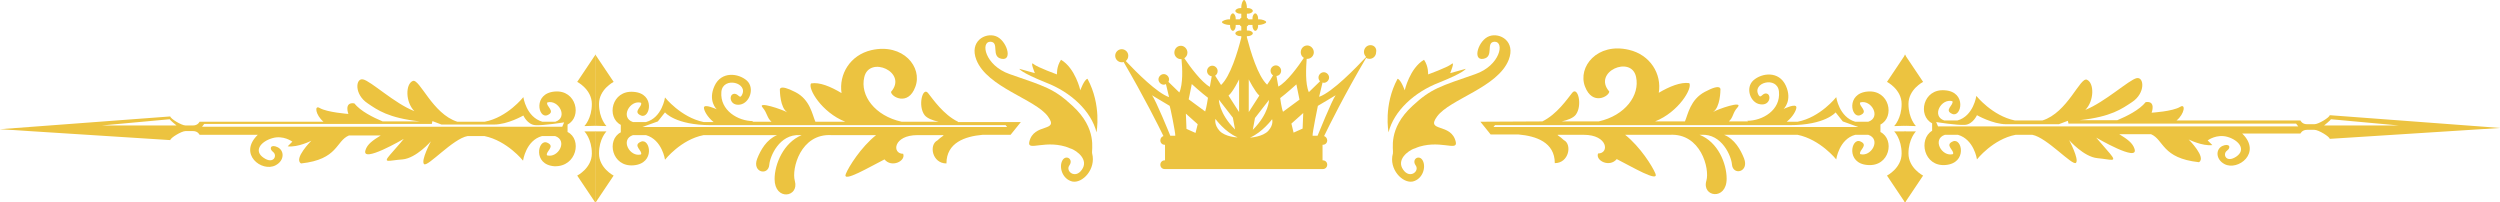 <?xml version="1.0" encoding="utf-8"?>
<!-- Generator: Adobe Illustrator 19.2.1, SVG Export Plug-In . SVG Version: 6.00 Build 0)  -->
<svg version="1.1" id="_x32_" xmlns="http://www.w3.org/2000/svg" xmlns:xlink="http://www.w3.org/1999/xlink" x="0px" y="0px"
	 viewBox="0 0 803 65" style="enable-background:new 0 0 803 65;" xml:space="preserve">
<style type="text/css">
	.st0{fill:#ECC340;}
</style>
<g>
	<g>
		<path class="st0" d="M350.8,49.3c-0.3-1.1,1.8-7.9-6.3-15.3c-6-5.6-9-6.3-20.2-10.2c-8-2.8-9.4-10.4-6.2-10.4
			c3.1,0.1,0,4.9,3.7,5.5c3.6,0.6,1.5-6.1-2-7.3c-3.4-1.2-8.5,1.7-6.2,7.6c3.5,8.9,18.9,12.6,23,18.2c3.8,5.2-4.6,1.9-6,8.2
			c-0.7,3.2,5.4-1.1,13.1,2c1.4,0.6-2-0.7,0,0c2.5,0.9,6,3.8,3.8,6.9c-2.1,3.1-5.4,0.5-4-1.4c1.4-2-1.2-3.6-2.3-1.5
			c-1.1,2.1,0,5.9,3.2,6.7C347.7,59,352.1,54.3,350.8,49.3z"/>
		<path class="st0" d="M194.8,40.5c0,0-2.4-2.4-2.4-7.1s4.7-7.1,4.7-7.1l-5.9-8.8v22.9L194.8,40.5L194.8,40.5z"/>
		<path class="st0" d="M194.8,42.2c0,0-2.4,2.4-2.4,7.1s4.7,7.1,4.7,7.1l-5.9,8.8v-23H194.8z"/>
		<g>
			<path class="st0" d="M187.7,40.5c0,0,2.4-2.4,2.4-7.1s-4.7-7.1-4.7-7.1l5.9-8.8v22.9L187.7,40.5L187.7,40.5z"/>
			<path class="st0" d="M187.7,42.2c0,0,2.4,2.4,2.4,7.1s-4.7,7.1-4.7,7.1l5.9,8.8v-23H187.7z"/>
		</g>
		<path class="st0" d="M352.2,42.5c0,0,1.7-8.7-2.9-17.2c-1.1,0.3-2.3,3.7-2.3,3.7s-1.6-7.1-6.2-9.8c-1.5,2.2-1.3,4.7-1.3,4.7
			s-6.1-2.2-7.5-3.3c-1.3-1.2,0.4,2.9,0.4,2.9l-5-1.4c0,0,0.3,1.1,8.5,4.4C344,29.6,350.5,35.7,352.2,42.5z"/>
		<path class="st0" d="M182.3,42.4V40c4.7-2.4,2.9-11.2-4.1-10.6c-7.1,0.6-5.3,8.8-2.4,7.6c2.9-1.2-0.6-2.9,0-4.1
			c3.6-1,6.8,4.8,2.6,6.2h-4.2c-5.2-1.5-6.1-7.9-6.1-7.9s-5.1,6.5-12.4,7.9h-8.8c-8-2.5-12.1-13.9-14.3-13.1c-2.4,1-2.4,6.8,0.5,9.7
			c-6.3-2.4-14-9.7-16.5-10.2c-2.4-0.5-2.9,4.8,1.5,7.7c3.1,2.1,6.6,4.7,16.8,5.8h-12c-3.1-1.3-7.1-3.3-9.1-5.8
			c-3.4-0.5-1.9,3.4-1.9,3.4s-6.8-0.5-9.2-1.9c-1.8-1.1-1.4,2.2,1.2,4.4H64.1c0,0-0.5,1.2-2.1,1.2c-0.6,0-1.1,0-2.4,0
			s-4.9-2.2-4.9-2.9l-54.8,4.1L54.7,45c0-0.7,3.6-2.9,4.9-2.9s1.7,0,2.4,0c1.6,0,2.1,1.2,2.1,1.2h18.7c-6.4,6.2,1.3,12.1,5.7,9.8
			c2.9-1.5,2.9-4.7,0.7-5.8c-2.2-1.1-2.9,0.4-1.5,1.5c1.5,1.1,0.2,4.1-3,1.9c-3.3-2.2-1-5.2,2.7-6.3c3.6-1.1,6.5,1.1,6.5,1.1
			s0,0-1.5,1.5c3.3,0.4,7.6-1.8,7.6-1.8s-5.8,5.8-3.3,7.3c12-1.3,11.1-7.2,15.4-9h10.2c-2.6,1.6-4.3,2.8-4.9,4.7
			c-1.5,4.5,12.3-3.6,12.3-3.6s-1.8,2.2-4.4,5.1c-2.5,2.9-0.4,1.8,4,1.5c4.4-0.4,9.1-5.8,9.1-5.8s-3.3,6.2-2.2,7.3s9.3-8.2,14-9h5.4
			c7.3,1.5,12.4,7.9,12.4,7.9s0.9-6.5,6.1-7.9h4.2c4.2,1.4,1,7.2-2.6,6.2c-0.6-1.2,2.9-2.9,0-4.1s-4.7,7.1,2.4,7.6
			C185.3,53.6,187,44.7,182.3,42.4z M32.7,40.3l21.8-2c0.1,0.3,2.2,2,2.2,2H32.7z M180.6,40.7H64.9l0.7-0.9h73.1l0.2-0.9l2.9,1.1
			c0,0,12.5,0,16.9,0s9.4-2.9,9.4-2.9s1.3,2.9,3.8,3.1s9.3-0.9,9.3-0.9L180.6,40.7z"/>
		<path class="st0" d="M307.7,39.1c-4.7-2.3-8-7.2-9.6-9.2c-1.7-2.2-3.4,4.1-1.1,7.1c0.8,1,2.6,1.7,4.5,2.1h-11.9
			c-8.6-1.9-13.4-8.4-12-14.3c1.6-7.1,14.1-1.6,8.6,4.7c0,1.6,5.5,4.7,7.8-1.6c2.4-6.3-3.9-14.1-14.1-11.8
			c-6.9,1.6-10.5,7.8-9.6,13.8c-3.5-2.1-7.1-3.6-9.8-3.1c-1.1,1.6,3.4,9.3,11,12.3h-9.6c-1-2.3-1.7-7.1-6.4-9.5
			c-5.6-2.9-5-0.6-5-0.6s0,5.6,2.4,7.1c-1.5-0.9-10-3.8-7.9-1.5c1.5,1.8,1.3,3.2,2.8,4.5h-6.2c0.2-0.1,0.3-0.2,0.3-0.2
			c-4.8,0-10.7-3.4-10.2-9.4c0.5-5.1,9-2.9,6.5,1.2c-0.7,1.2-1.2-1-2.7-0.5c-1.5,0.5-1,3.9,2.2,3.4c3.1-0.5,4.8-5.3,2.2-7.7
			c-2.7-2.4-8.2-3.1-10.4,1.7s0.7,7.5,0.7,7.5s-4.1-1.9-4.1-0.5c0,0.9,1.1,3,3.1,4.6H226c-7.3-1.5-12.4-7.9-12.4-7.9
			s-0.9,6.5-6.1,7.9h-4.2c-4.2-1.4-1-7.2,2.6-6.2c0.6,1.2-2.9,2.9,0,4.1c2.9,1.2,4.7-7.1-2.4-7.6c-7.1-0.6-8.8,8.2-4.1,10.6v2.4
			c-4.7,2.4-2.9,11.2,4.1,10.6c7.1-0.6,5.3-8.8,2.4-7.6c-2.9,1.2,0.6,2.9,0,4.1c-3.6,1-6.8-4.8-2.6-6.2h4.2c5.2,1.5,6.1,7.9,6.1,7.9
			s5.1-6.5,12.4-7.9h23.6c-3.4,1.4-5.3,4.8-6.4,7.6c-1.7,4.4,3.6,5.6,3.9,1.9c0.2-2.6,3.2-9.9,9.8-9.5h-0.1h0.7
			c-5.8,2.4-8.7,9.3-8.7,14.1c0,7.1,8,5.9,6.5,0.6c-1.1-3.8,1.8-15.3,11.8-14.7H267h14.4c-4.9,3.9-8.8,10.2-9.7,12.4
			c-1.4,3.2,7.8-2.3,12.4-4.6c2.3,2.8,6.9,0.5,6-1.8c-3.7,0-3.2-6,4.6-6h5c0.2,0,0.4,0,0.6,0h2.6c0.6,0.1-0.5,0.4-1.8,1.7
			c-2.8,1.4-1.7,7.4,2.9,7.4c0-6.7,6-8.7,11.6-9.2h9l3.3-4.1h-20.2V39.1z M206.3,40.8l5-1.8l2.3-2.9c0,0,3.3,4.1,14.8,4.1
			c5.3,0,94.6,0,94.6,0l0.5,0.6C323.5,40.8,206.3,40.8,206.3,40.8z"/>
	</g>
	<g>
		<path class="st0" d="M447.4,49.3c0.3-1.1-1.8-7.9,6.3-15.3c6-5.6,9-6.3,20.2-10.2c8-2.8,9.4-10.4,6.2-10.4c-3.1,0.1,0,4.9-3.7,5.5
			c-3.6,0.6-1.5-6.1,2-7.3c3.4-1.2,8.5,1.7,6.2,7.6c-3.5,8.9-18.9,12.6-23,18.2c-3.8,5.2,4.6,1.9,6,8.2c0.7,3.2-5.4-1.1-13.1,2
			c-1.4,0.6,2-0.7,0,0c-2.5,0.9-6,3.8-3.8,6.9c2.1,3.1,5.4,0.5,4-1.4c-1.4-2,1.2-3.6,2.3-1.5c1.1,2.1,0,5.9-3.2,6.7
			C450.5,59,446,54.3,447.4,49.3z"/>
		<path class="st0" d="M608.4,40.5c0,0,2.4-2.4,2.4-7.1s-4.7-7.1-4.7-7.1l5.9-8.8v22.9L608.4,40.5L608.4,40.5z"/>
		<path class="st0" d="M608.4,42.2c0,0,2.4,2.4,2.4,7.1s-4.7,7.1-4.7,7.1l5.9,8.8v-23H608.4z"/>
		<g>
			<path class="st0" d="M615.4,40.5c0,0-2.4-2.4-2.4-7.1s4.7-7.1,4.7-7.1l-5.9-8.8v22.9L615.4,40.5L615.4,40.5z"/>
			<path class="st0" d="M615.4,42.2c0,0-2.4,2.4-2.4,7.1s4.7,7.1,4.7,7.1l-5.9,8.8v-23H615.4z"/>
		</g>
		<path class="st0" d="M446,42.5c0,0-1.7-8.7,2.9-17.2c1.1,0.3,2.3,3.7,2.3,3.7s1.6-7.1,6.2-9.8c1.5,2.2,1.3,4.7,1.3,4.7
			s6.1-2.2,7.5-3.3c1.3-1.2-0.4,2.9-0.4,2.9l5-1.4c0,0-0.3,1.1-8.5,4.4C454.2,29.6,447.7,35.7,446,42.5z"/>
		<path class="st0" d="M624.9,53c7.1-0.6,5.3-8.8,2.4-7.6c-2.9,1.2,0.6,2.9,0,4.1c-3.6,1-6.8-4.8-2.6-6.2h4.2
			c5.2,1.5,6.1,7.9,6.1,7.9s5.1-6.5,12.4-7.9h5.4c4.7,0.9,12.9,10.1,14,9s-2.2-7.3-2.2-7.3s4.7,5.4,9.1,5.8c4.4,0.4,6.5,1.5,4-1.5
			c-2.5-2.9-4.4-5.1-4.4-5.1s13.8,8.1,12.3,3.6c-0.6-1.9-2.3-3.1-4.9-4.7h10.2c4.2,1.8,3.4,7.7,15.4,9c2.5-1.5-3.3-7.3-3.3-7.3
			s4.4,2.2,7.6,1.8c-1.5-1.5-1.5-1.5-1.5-1.5s2.9-2.2,6.5-1.1s5.9,4.1,2.7,6.3c-3.3,2.2-4.5-0.8-3-1.9s0.7-2.5-1.5-1.5
			c-2.2,1.1-2.1,4.3,0.7,5.8c4.3,2.3,12.1-3.6,5.7-9.8h18.7c0,0,0.5-1.2,2.1-1.2c0.6,0,1.1,0,2.4,0s4.9,2.2,4.9,2.9l54.8-3.5
			L748.3,37c0,0.7-3.6,2.9-4.9,2.9s-1.7,0-2.4,0c-1.6,0-2.1-1.2-2.1-1.2h-39.8c2.6-2.1,3-5.5,1.2-4.4c-2.4,1.5-9.2,1.9-9.2,1.9
			s1.5-3.9-1.9-3.4c-2,2.5-6,4.5-9.1,5.8H668c10.2-1.1,13.6-3.7,16.8-5.8c4.4-2.9,3.9-8.2,1.5-7.7s-10.2,7.7-16.5,10.2
			c2.9-2.9,2.9-8.7,0.5-9.7c-2.2-0.9-6.2,10.6-14.3,13.1h-8.8c-7.3-1.5-12.4-7.9-12.4-7.9s-0.9,6.5-6.1,7.9h-4.2
			c-4.2-1.4-1-7.2,2.6-6.2c0.6,1.2-2.9,2.9,0,4.1s4.7-7.1-2.4-7.6c-7.1-0.6-8.8,8.2-4.1,10.6V42C616.1,44.7,617.9,53.6,624.9,53z
			 M746.5,40.3c0,0,2.1-1.7,2.2-2l21.8,2H746.5z M621.9,39.2c0,0,6.7,1.1,9.3,0.9c2.5-0.2,3.8-3.1,3.8-3.1s5.1,2.9,9.4,2.9
			s16.9,0,16.9,0l2.9-1.1l0.2,0.9h73.1l0.7,0.9H622.5L621.9,39.2z"/>
		<path class="st0" d="M475.5,39.1l3.3,4.1h9c5.6,0.5,11.6,2.5,11.6,9.2c4.6,0,5.6-6.1,2.9-7.4c-1.3-1.3-2.5-1.7-1.8-1.7h2.6
			c0.2,0,0.4,0,0.6,0h5c7.8,0,8.3,6,4.6,6c-0.9,2.3,3.7,4.6,6,1.8c4.6,2.3,13.8,7.8,12.4,4.6c-0.9-2.2-4.8-8.5-9.7-12.4h14.4h-0.1
			c10-0.6,12.9,10.9,11.8,14.7c-1.6,5.3,6.5,6.5,6.5-0.6c0-4.9-2.8-11.8-8.7-14.1h0.7h-0.1c6.6-0.4,9.6,6.9,9.8,9.5
			c0.3,3.7,5.6,2.5,3.9-1.9c-1.1-2.8-3-6.2-6.4-7.6h23.6c7.3,1.5,12.4,7.9,12.4,7.9s0.9-6.5,6.1-7.9h4.2c4.2,1.4,1,7.2-2.6,6.2
			c-0.6-1.2,2.9-2.9,0-4.1c-2.9-1.2-4.7,7.1,2.4,7.6c7.1,0.6,8.8-8.2,4.1-10.6V40c4.7-2.4,2.9-11.2-4.1-10.6
			c-7.1,0.6-5.3,8.8-2.4,7.6c2.9-1.2-0.6-2.9,0-4.1c3.6-1,6.8,4.8,2.6,6.2h-4.2c-5.2-1.5-6.1-7.9-6.1-7.9s-5.1,6.5-12.4,7.9h-3.5
			c2-1.6,3.1-3.7,3.1-4.6c0-1.5-4.1,0.5-4.1,0.5s2.9-2.7,0.7-7.5s-7.7-4.1-10.4-1.7s-1,7.3,2.2,7.7c3.1,0.5,3.6-2.9,2.2-3.4
			c-1.5-0.5-1.9,1.7-2.7,0.5c-2.4-4.1,6-6.3,6.5-1.2c0.6,6-5.3,9.4-10.2,9.4c0,0,0.1,0.1,0.3,0.2h-6.2c1.5-1.3,1.2-2.8,2.8-4.5
			c2.1-2.4-6.5,0.6-7.9,1.5c2.4-1.5,2.4-7.1,2.4-7.1s0.6-2.4-5,0.6c-4.7,2.5-5.4,7.2-6.4,9.5h-9.6c7.6-3,12.1-10.7,11-12.3
			c-2.8-0.4-6.4,1.1-9.8,3.1c1-6-2.7-12.2-9.6-13.8c-10.2-2.4-16.5,5.5-14.1,11.8s7.8,3.1,7.8,1.6c-5.5-6.3,7.1-11.8,8.6-4.7
			c1.3,5.9-3.5,12.4-12,14.3h-11.9c1.9-0.4,3.7-1.1,4.5-2.1c2.3-3,0.7-9.3-1.1-7.1c-1.6,2-4.9,6.9-9.6,9.2L475.5,39.1L475.5,39.1z
			 M479.7,40.8l0.5-0.6c0,0,89.3,0,94.6,0c11.5,0,14.8-4.1,14.8-4.1l2.3,2.9l5,1.8H479.7z"/>
	</g>
	<path class="st0" d="M440.2,14.5c-1.2,0-2.1,1-2.1,2.2c0,0.6,0.3,1.2,0.7,1.6c-3.2,3.4-10.8,11.3-15.1,12.8l1.1-4.6
		c0.1,0,0.3,0.1,0.4,0.1c0.9,0,1.7-0.8,1.7-1.7c0-0.9-0.8-1.7-1.7-1.7c-0.9,0-1.7,0.8-1.7,1.7c0,0.5,0.2,0.9,0.5,1.2l-3.6,3.5
		c-1.2-2.7-0.9-7.8-0.7-10.7c0.1,0,0.2,0,0.2,0c1.2,0,2.1-1,2.1-2.1c0-1.2-1-2.2-2.1-2.2c-1.2,0-2.1,1-2.1,2.2c0,0.8,0.4,1.4,1,1.8
		c-1.8,2.7-5.4,7.7-8.2,9.2c-0.2-1.1-0.4-2.4-0.6-3.4c0.9-0.1,1.5-0.8,1.5-1.7c0-0.9-0.8-1.7-1.7-1.7c-0.9,0-1.7,0.8-1.7,1.7
		c0,0.6,0.3,1.2,0.8,1.5c-0.5,0.9-1.2,2-1.9,3c-3-2.8-5.3-10.6-6.5-15.2c0-0.1,0-0.3,0-0.4c0.1,0,0.2,0,0.4,0c0.6,0,1.5-0.4,1.5-0.9
		l0,0c0-0.5-0.8-0.9-1.5-0.9h-0.4c0-0.1,0-0.2,0-0.4V9.3c0-0.3,0-0.6,0-0.8c0.2-0.1,0.4-0.3,0.5-0.5c0.5,0,0.8,0,0.8,0s0.2,0,0.5,0
		c0,0.1,0,0.2,0,0.4c0,0.6,0.4,1.5,0.9,1.5l0,0c0.5,0,0.9-0.8,0.9-1.5V8c0.1,0,0.2,0,0.4,0c0.6,0,2.2-0.4,2.2-0.9l0,0
		c0-0.5-1.5-0.9-2.2-0.9h-0.4c0-0.1,0-0.3,0-0.4c0-0.6-0.4-1.5-0.9-1.5l0,0c-0.5,0-0.9,0.8-0.9,1.5v0.4c-0.1,0-0.3,0-0.4,0
		s-0.2,0-0.2,0c-0.1,0-0.4,0-0.7,0c-0.1-0.2-0.3-0.4-0.5-0.5c0-0.5,0-0.9,0-1.3c0.1,0,0.2,0,0.4,0c0.6,0,1.5-0.4,1.5-0.9l0,0
		c0-0.5-0.8-0.9-1.5-0.9h-0.4c0-0.1,0-0.2,0-0.4c0-0.6-0.4-2.2-0.9-2.2l0,0c-0.5,0-0.9,1.5-0.9,2.2v0.4c-0.1,0-0.3,0-0.4,0
		c-0.6,0-1.5,0.4-1.5,0.9l0,0c0,0.5,0.8,0.9,1.5,0.9h0.4c0,0.1,0,0.3,0,0.4c0,0.1,0,0.2,0,0.2v0.7c-0.2,0.1-0.4,0.3-0.5,0.5
		c-0.5,0-0.9,0-1.3,0c0-0.1,0-0.2,0-0.4c0-0.6-0.4-1.5-0.9-1.5l0,0c-0.5,0-0.9,0.8-0.9,1.5v0.4c-0.1,0-0.3,0-0.4,0
		c-0.6,0-2.2,0.4-2.2,0.9l0,0c0,0.5,1.5,0.9,2.2,0.9h0.4c0,0.1,0,0.2,0,0.4c0,0.6,0.4,1.5,0.9,1.5l0,0c0.5,0,0.9-0.8,0.9-1.5V8
		c0.1,0,0.2,0,0.4,0c0.1,0,0.2,0,0.2,0h0.7c0.1,0.2,0.3,0.4,0.5,0.5v0.8c0,0,0,0.2,0,0.5c-0.1,0-0.2,0-0.4,0c-0.6,0-1.5,0.4-1.5,0.9
		l0,0c0,0.5,0.8,0.9,1.5,0.9h0.4c0,0.1,0,0.3,0,0.4c0,0,0,0,0,0.1c-1.2,4.7-3.5,12.4-6.5,15.2c-0.6-0.9-1.3-2.1-1.9-3
		c0.5-0.3,0.8-0.8,0.8-1.5c0-0.9-0.8-1.7-1.7-1.7c-0.9,0-1.7,0.8-1.7,1.7c0,0.9,0.7,1.6,1.5,1.7c-0.2,1-0.4,2.3-0.6,3.4
		c-2.7-1.5-6.4-6.5-8.2-9.2c0.6-0.4,1-1,1-1.8c0-1.2-1-2.2-2.1-2.2c-1.2,0-2.1,1-2.1,2.2s1,2.1,2.1,2.1c0.1,0,0.2,0,0.2,0
		c0.3,2.9,0.5,8.1-0.7,10.7l-3.5-3.4c0.1-0.2,0.2-0.5,0.2-0.8c0-0.9-0.8-1.7-1.7-1.7c-0.9,0-1.7,0.8-1.7,1.7c0,0.9,0.8,1.7,1.7,1.7
		c0.3,0,0.5-0.1,0.7-0.2l1,4.2c-3.8-1.3-10.3-7.8-13.9-11.6c0.5-0.4,0.8-1,0.8-1.7c0-1.2-1-2.1-2.1-2.1c-1.2,0-2.1,1-2.1,2.1
		c0,1.2,1,2.1,2.1,2.1c0.2,0,0.4,0,0.6-0.1c6.6,11.3,11.2,20.5,12.8,23.8c-0.6,0.2-1,0.7-1,1.4c0,0.8,0.6,1.4,1.4,1.4h0.1v5h-0.1
		c-0.8,0-1.4,0.6-1.4,1.4s0.6,1.4,1.4,1.4h50.8c0.8,0,1.4-0.6,1.4-1.4c0-0.8-0.6-1.4-1.4-1.4h-0.1v-5h0.1c0.8,0,1.4-0.6,1.4-1.4
		c0-0.6-0.4-1.2-1-1.4c1.7-3.5,6.5-13.2,13.5-25.1c0.3,0.2,0.7,0.3,1.1,0.3c1.2,0,2.1-1,2.1-2.1C442.3,15.5,441.4,14.5,440.2,14.5z
		 M377.5,43.6h-1.6c0,0-4.7-11.6-5.9-13l5.7,3.4C375.8,34,377.6,42.7,377.5,43.6z M384,42.7l-2.9-1.3l-0.2-4.9l3.8,3.4L384,42.7z
		 M387.1,35.8l-5.3-3.9c0,0,0.6-2.7,1-4.9c0,0,3.3,3,5.2,4.4C388,31.5,387.5,34.7,387.1,35.8z M396,37.8l0.7,3.8
		c-5.2-5.2-5.2-9.6-5.2-9.6L396,37.8z M391.7,42c-1.8-2-1.3-3.8-1.3-3.8s3.1,4.3,7.1,5.9C397.6,44.2,393.5,44,391.7,42z M398,36
		c-0.7-1.1-3.4-5.3-3.4-5.3c1.4-1.1,3.4-5.2,3.4-5.2V36z M407.6,32.1c0,0,0,4.4-5.2,9.6l0.7-3.8L407.6,32.1z M401.1,25.5
		c0,0,2,4,3.4,5.2c0,0-2.7,4.2-3.4,5.3V25.5z M407.4,42c-1.8,2-5.9,2.2-5.9,2.2c4-1.7,7.1-5.9,7.1-5.9S409.2,40,407.4,42z
		 M411.2,31.5c1.9-1.4,5.2-4.4,5.2-4.4c0.4,2.1,1,4.9,1,4.9l-5.3,3.9C411.6,34.7,411.2,31.5,411.2,31.5z M418.4,41.3l-2.9,1.3
		l-0.7-2.9l3.8-3.4L418.4,41.3z M423.2,43.6h-1.6c-0.1-0.9,1.7-9.6,1.7-9.6l5.7-3.4C427.9,32,423.2,43.6,423.2,43.6z"/>
</g>
</svg>

